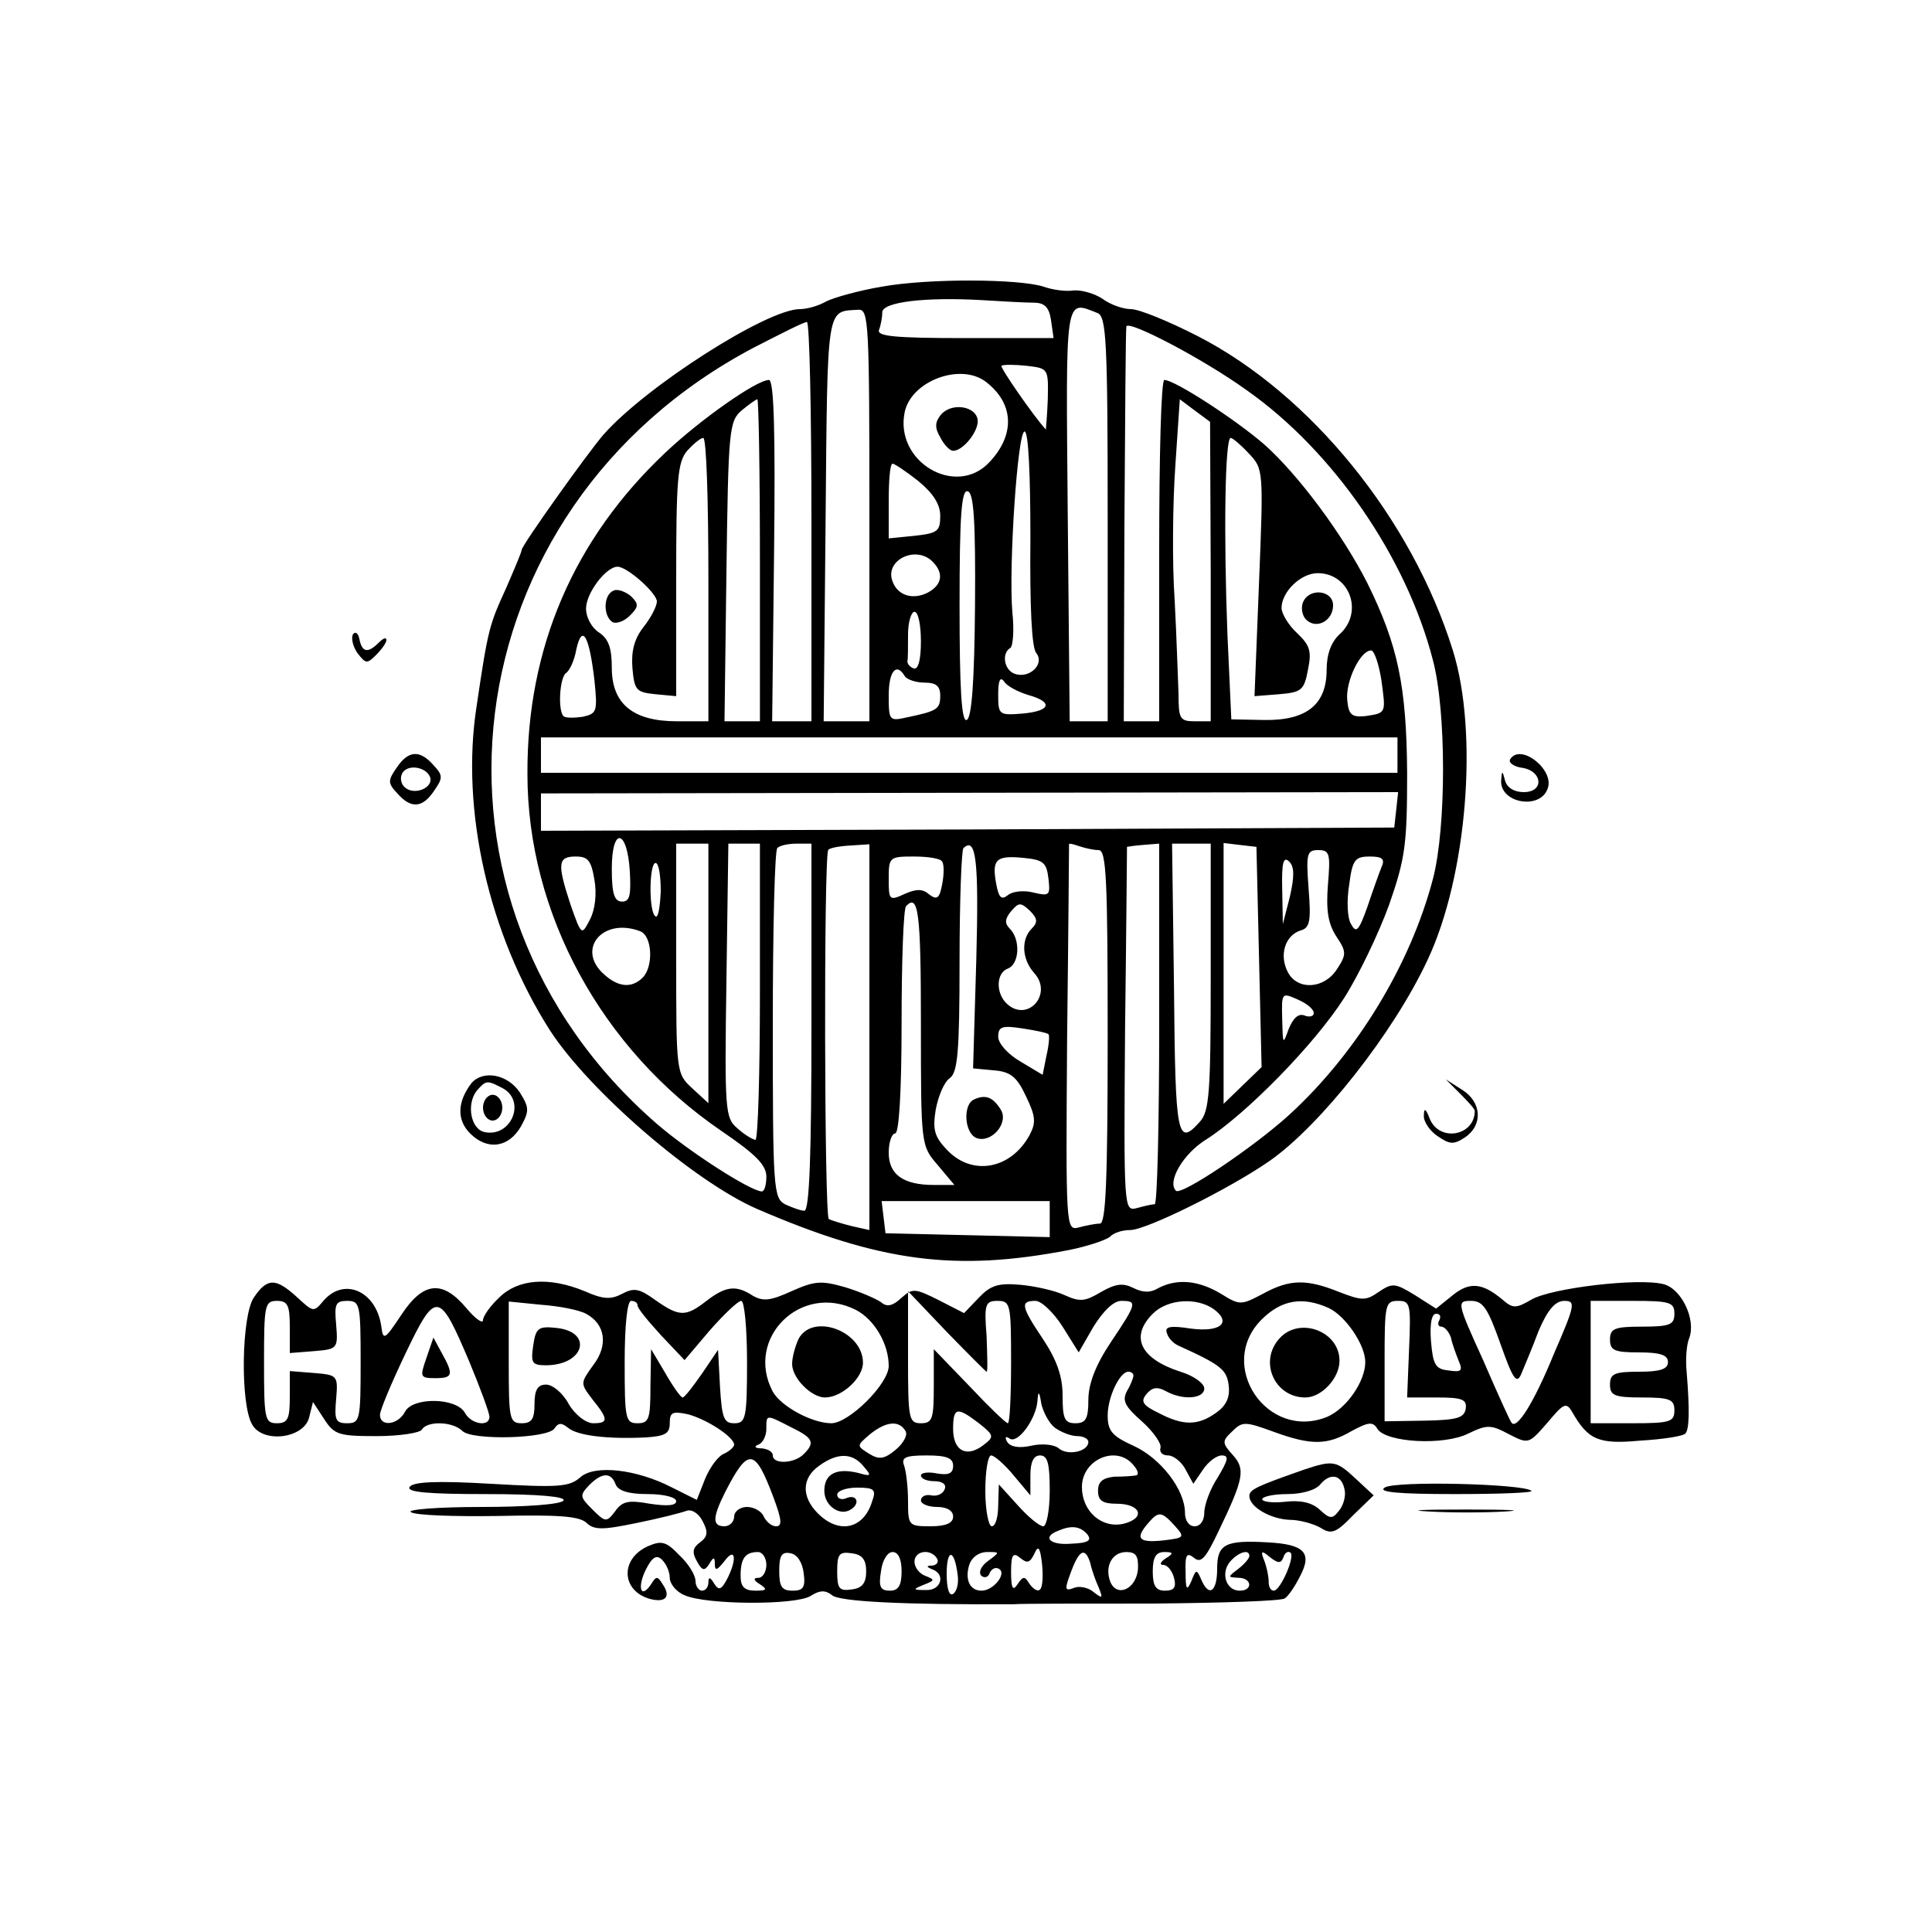 <?xml version="1.0" standalone="no"?>
<!DOCTYPE svg PUBLIC "-//W3C//DTD SVG 20010904//EN"
 "http://www.w3.org/TR/2001/REC-SVG-20010904/DTD/svg10.dtd">
<svg version="1.0" xmlns="http://www.w3.org/2000/svg"
 width="300pt" height="300pt" viewBox="0 0 300 300"
 preserveAspectRatio="xMidYMid meet">
<g transform="translate(0,300) scale(0.1,-0.1)"
fill="#000000" stroke="none">
<path d="M1370 2555 c-36 -6 -75 -17 -87 -23 -12 -7 -30 -12 -41 -12 -51 0
-239 -120 -305 -195 -25 -29 -127 -172 -127 -179 0 -3 -11 -29 -24 -59 -26
-57 -28 -62 -46 -184 -25 -161 19 -354 114 -503 61 -94 223 -234 321 -277 192
-83 309 -98 485 -64 30 6 59 16 64 21 6 6 19 10 31 10 25 0 154 64 216 107 79
55 193 199 246 313 61 130 79 352 39 480 -64 205 -221 398 -396 488 -45 23
-91 42 -104 42 -12 0 -32 7 -44 16 -12 8 -32 14 -45 13 -12 -2 -33 1 -47 6
-38 12 -177 13 -250 0z m235 -25 c17 0 24 -7 27 -27 l4 -28 -138 0 c-111 0
-137 3 -133 13 3 8 5 20 5 27 0 16 66 24 154 19 32 -2 69 -4 81 -4z m-255
-330 l0 -320 -36 0 -35 0 3 315 c3 335 1 321 51 324 16 1 17 -20 17 -319z
m354 314 c14 -5 16 -43 16 -320 l0 -314 -30 0 -29 0 -3 320 c-3 345 -5 334 46
314z m-444 -324 l0 -310 -30 0 -31 0 3 265 c2 181 0 265 -8 265 -19 0 -106
-61 -161 -113 -142 -134 -215 -303 -214 -499 0 -216 115 -427 301 -554 53 -36
70 -53 70 -71 0 -13 -3 -23 -7 -23 -17 0 -112 61 -162 104 -399 345 -324 956
149 1206 41 21 78 40 83 40 4 0 7 -139 7 -310z m676 204 c135 -95 248 -260
289 -419 21 -79 21 -260 0 -340 -35 -133 -118 -270 -223 -366 -56 -51 -168
-126 -176 -118 -14 14 11 57 46 79 62 39 169 148 215 220 23 36 54 101 70 145
25 72 28 93 28 205 -1 134 -14 198 -62 295 -38 75 -107 168 -160 215 -45 39
-139 100 -155 100 -5 0 -8 -119 -8 -265 l0 -265 -27 0 -28 0 1 303 c1 166 2
305 3 310 2 11 119 -50 187 -99z m-309 -14 c-1 -26 -3 -47 -3 -47 -20 22 -71
96 -69 99 3 2 20 2 39 0 34 -4 34 -4 33 -52z m-96 27 c43 -33 46 -81 6 -124
-52 -57 -149 0 -132 78 11 48 87 76 126 46z m-351 -277 l0 -250 -27 0 -28 0 3
232 c3 221 4 234 24 251 11 9 22 17 24 17 2 0 4 -112 4 -250z m700 -17 l0
-233 -25 0 c-23 0 -25 4 -25 43 -1 23 -3 89 -6 145 -4 57 -3 151 1 208 l7 104
24 -18 23 -17 1 -232z m-280 52 c-1 -108 2 -170 9 -179 14 -17 -11 -41 -34
-32 -16 6 -20 32 -6 40 4 3 6 28 3 55 -6 70 8 281 19 281 6 0 9 -67 9 -165z
m-500 -65 l0 -220 -49 0 c-68 0 -101 27 -101 83 0 31 -5 45 -20 55 -11 7 -20
23 -20 37 0 24 31 65 49 65 15 0 61 -41 61 -54 0 -7 -9 -25 -21 -40 -14 -18
-19 -37 -17 -63 3 -35 6 -38 36 -41 l32 -3 0 180 c0 157 2 183 17 201 10 11
21 20 25 20 5 0 8 -99 8 -220z m839 196 c23 -24 23 -26 16 -201 l-7 -176 38 3
c35 3 39 6 45 38 6 29 3 38 -17 57 -13 12 -24 30 -24 39 0 25 30 54 56 54 50
0 72 -61 34 -95 -13 -12 -20 -31 -20 -55 0 -54 -31 -79 -97 -78 l-51 1 -6 131
c-6 154 -4 306 5 306 3 0 16 -11 28 -24z m-513 -43 c23 -19 34 -36 34 -54 0
-24 -4 -27 -40 -31 l-40 -4 0 58 c0 32 2 58 6 58 3 0 21 -12 40 -27z m88 -194
c-1 -117 -5 -174 -13 -177 -8 -3 -11 49 -11 178 0 141 3 181 13 177 9 -3 12
-46 11 -178z m-66 69 c18 -18 15 -36 -7 -48 -23 -12 -47 -5 -55 17 -13 33 36
57 62 31z m-18 -124 c0 -28 -4 -44 -11 -42 -6 2 -10 7 -10 11 1 4 1 23 1 42 0
19 5 35 10 35 6 0 10 -21 10 -46z m-507 -60 c5 -49 4 -52 -18 -57 -14 -2 -27
-2 -30 1 -9 9 -6 60 4 67 5 3 13 19 16 37 9 40 20 21 28 -48z m1222 0 c7 -52
8 -51 -25 -56 -21 -2 -26 2 -28 25 -3 28 20 77 37 77 5 0 12 -21 16 -46z
m-740 6 c3 -5 17 -10 31 -10 17 0 24 -5 24 -20 0 -21 -4 -24 -52 -34 -27 -6
-28 -5 -28 34 0 38 12 52 25 30z m191 -29 c40 -11 36 -25 -8 -29 -37 -3 -38
-2 -38 30 0 21 3 28 9 20 4 -7 21 -16 37 -21z m574 -93 l0 -28 -665 0 -665 0
0 28 0 27 665 0 665 0 0 -27z m-2 -86 l-3 -27 -662 -3 -663 -2 0 29 0 29 666
1 665 1 -3 -28z m-1190 -95 c2 -37 0 -47 -12 -47 -12 0 -16 12 -16 51 0 66 24
62 28 -4z m122 -159 l0 -201 -25 23 c-25 23 -25 25 -25 202 l0 178 25 0 25 0
0 -202z m80 -28 c0 -126 -3 -230 -7 -230 -5 1 -17 8 -28 18 -19 16 -20 27 -17
230 l3 212 24 0 25 0 0 -230z m80 -55 c0 -195 -3 -285 -11 -285 -6 0 -19 5
-30 10 -18 10 -19 24 -19 279 0 147 3 271 7 274 3 4 17 7 30 7 l23 0 0 -285z
m90 -16 l0 -299 -27 6 c-16 4 -32 9 -36 11 -7 4 -8 558 -1 573 1 3 16 6 33 7
l31 2 0 -300z m166 121 l-5 -169 32 -3 c26 -2 36 -10 50 -40 15 -31 16 -41 6
-60 -29 -54 -90 -65 -129 -23 -19 20 -22 31 -17 62 4 21 13 43 22 49 12 9 15
40 15 181 0 93 3 173 6 176 20 19 24 -21 20 -173z m190 170 c12 0 14 -46 14
-290 0 -225 -3 -290 -12 -290 -7 0 -22 -3 -33 -6 -20 -5 -20 -1 -18 293 2 164
3 300 3 302 0 2 7 0 16 -3 9 -3 22 -6 30 -6z m94 -270 c0 -154 -3 -280 -7
-280 -5 0 -17 -3 -28 -6 -20 -5 -20 -1 -18 278 2 156 3 283 3 283 0 0 11 2 25
3 l25 2 0 -280z m80 73 c0 -178 -2 -209 -17 -225 -35 -39 -38 -24 -40 207 l-3
225 30 0 30 0 0 -207z m75 31 l4 -171 -29 -28 -30 -29 0 203 0 202 25 -3 26
-3 4 -171z m107 112 c-3 -39 0 -60 13 -80 16 -24 16 -28 1 -51 -20 -31 -61
-33 -76 -5 -14 26 -5 57 19 65 15 4 17 14 13 65 -4 54 -3 60 15 60 18 0 19 -6
15 -54z m-1139 8 c4 -22 1 -47 -7 -62 -13 -25 -13 -25 -30 23 -21 64 -20 75 8
75 19 0 24 -6 29 -36z m540 28 c3 -4 3 -20 0 -35 -4 -22 -8 -25 -20 -16 -10 9
-20 9 -38 1 -24 -11 -25 -10 -25 23 0 34 1 35 39 35 22 0 42 -3 44 -8z m165
-26 c3 -26 2 -28 -23 -22 -15 4 -33 2 -40 -4 -10 -8 -14 -4 -18 17 -7 38 -1
45 41 41 32 -3 37 -7 40 -32z m375 -28 l-11 -43 -1 55 c-1 41 2 51 11 42 8 -8
8 -23 1 -54z m142 45 c-4 -10 -14 -38 -22 -62 -13 -36 -17 -41 -25 -26 -6 9
-7 37 -3 61 5 39 9 44 32 44 20 0 24 -4 18 -17z m-1119 -37 c-1 -24 -4 -42 -8
-39 -11 6 -10 83 0 83 5 0 8 -20 8 -44z m404 -205 c0 -189 0 -190 26 -220 l26
-31 -32 0 c-47 0 -70 16 -70 50 0 17 5 30 10 30 6 0 10 64 10 173 0 96 3 177
7 180 19 20 23 -9 23 -182z m172 147 c-17 -17 -15 -48 4 -69 29 -32 -9 -76
-41 -49 -19 16 -19 49 0 56 18 7 20 45 3 62 -8 8 -8 15 2 27 12 14 15 14 29 1
12 -12 13 -18 3 -28z m-608 -4 c19 -7 21 -55 4 -72 -17 -17 -38 -15 -60 5 -44
39 -2 89 56 67z m1046 -127 c0 -5 -6 -7 -14 -4 -10 4 -18 -4 -25 -21 -9 -25
-9 -24 -10 15 -1 42 -1 42 24 31 14 -6 25 -15 25 -21z m-412 -33 c2 -1 1 -16
-3 -33 l-6 -30 -35 21 c-19 11 -34 28 -34 38 0 16 6 18 38 13 20 -3 39 -7 40
-9z m2 -287 l0 -28 -127 3 -128 3 -3 25 -3 25 131 0 130 0 0 -28z"/>
<path d="M1461 2356 c-9 -11 -10 -20 -1 -35 6 -12 15 -21 20 -21 16 0 41 32
38 49 -4 21 -41 26 -57 7z"/>
<path d="M953 2083 c-16 -6 -17 -39 -2 -49 6 -3 18 1 27 10 14 14 14 18 2 30
-8 7 -21 12 -27 9z"/>
<path d="M2023 2064 c-3 -8 -1 -20 5 -26 16 -16 42 -2 42 22 0 24 -38 28 -47
4z"/>
<path d="M1513 1293 c-18 -7 -16 -52 3 -60 23 -9 51 23 38 44 -12 19 -23 24
-41 16z"/>
<path d="M548 2015 c-3 -6 0 -19 7 -29 13 -17 15 -17 29 -3 9 9 16 19 16 23 0
5 -5 3 -12 -4 -17 -17 -26 -15 -30 6 -2 9 -6 12 -10 7z"/>
<path d="M616 1808 c-14 -20 -14 -24 1 -40 21 -24 39 -23 57 4 14 20 14 24 -1
40 -21 24 -39 23 -57 -4z m52 -15 c5 -17 -26 -29 -40 -15 -6 6 -7 15 -3 22 9
14 37 9 43 -7z"/>
<path d="M2345 1821 c-3 -5 5 -11 17 -13 33 -4 37 -38 4 -38 -15 0 -26 7 -29
18 -4 16 -5 16 -6 0 -2 -35 60 -46 72 -13 12 29 -42 72 -58 46z"/>
<path d="M732 1318 c-22 -29 -23 -57 -2 -78 27 -27 60 -22 79 11 13 24 13 29
-2 53 -19 28 -57 35 -75 14z m49 -8 c36 -20 13 -76 -28 -68 -22 4 -29 43 -13
64 15 17 16 17 41 4z"/>
<path d="M750 1280 c0 -11 7 -20 15 -20 8 0 15 9 15 20 0 11 -7 20 -15 20 -8
0 -15 -9 -15 -20z"/>
<path d="M2268 1301 c12 -12 22 -23 22 -26 0 -39 -55 -49 -70 -12 -6 16 -9 17
-9 5 -1 -9 9 -24 21 -32 19 -13 25 -14 43 -2 28 19 26 55 -5 74 l-25 16 23
-23z"/>
<path d="M394 985 c-19 -29 -21 -163 -3 -196 16 -31 81 -23 89 10 l6 24 17
-26 c16 -25 23 -27 82 -27 35 0 67 5 70 10 8 14 48 13 63 -2 15 -15 133 -12
143 4 6 9 11 9 21 1 14 -12 60 -18 121 -15 30 2 37 6 37 22 0 17 4 19 28 14
30 -8 71 -35 72 -47 0 -4 -7 -10 -15 -14 -9 -3 -22 -20 -30 -39 l-13 -33 -38
19 c-56 29 -121 36 -143 16 -17 -15 -34 -16 -139 -10 -85 5 -121 3 -126 -5 -5
-8 28 -11 119 -11 82 0 124 -4 120 -10 -4 -6 -58 -10 -128 -10 -67 0 -116 -4
-109 -8 7 -5 67 -7 135 -6 91 2 125 0 137 -10 12 -12 25 -12 78 -1 35 7 70 16
78 19 8 3 19 -4 25 -16 9 -17 8 -24 -4 -33 -11 -8 -13 -15 -5 -29 8 -15 12
-16 19 -5 7 12 9 12 9 0 0 -11 4 -9 15 5 17 23 20 3 4 -28 -9 -17 -13 -18 -20
-7 -6 10 -9 11 -9 2 0 -7 -4 -13 -10 -13 -5 0 -10 7 -10 15 0 9 -11 27 -25 40
-21 22 -28 23 -49 14 -44 -20 -41 -70 4 -82 24 -6 32 4 19 23 -8 13 -10 13
-18 0 -16 -24 -22 -5 -8 23 10 20 17 23 25 15 7 -7 12 -19 12 -28 0 -9 10 -22
23 -27 32 -15 173 -16 196 -1 14 9 23 9 33 1 11 -10 111 -15 283 -14 11 1 108
1 215 1 108 1 200 4 205 8 6 4 16 19 24 35 19 36 6 49 -50 52 -67 4 -79 -3
-79 -41 0 -36 -13 -45 -25 -16 -7 16 -8 15 -15 -3 -7 -16 -9 -14 -9 14 -1 27
2 31 13 22 11 -9 18 -1 38 41 40 83 42 97 22 119 -16 18 -17 21 -1 36 16 16
20 16 64 0 60 -22 84 -21 122 1 26 14 33 15 40 3 14 -21 103 -26 141 -7 29 14
35 14 63 -1 31 -16 31 -15 60 18 25 30 29 32 38 17 25 -44 41 -51 106 -45 35
2 67 7 70 11 6 6 7 35 2 96 -2 20 0 43 4 52 11 29 -12 77 -40 84 -39 10 -174
-6 -205 -24 -24 -14 -29 -14 -45 0 -31 26 -51 28 -77 7 l-26 -21 -33 21 c-31
19 -35 19 -56 5 -20 -14 -26 -14 -62 0 -50 20 -76 20 -118 -3 -34 -18 -36 -18
-65 0 -35 21 -68 24 -97 9 -13 -8 -25 -7 -39 0 -16 8 -27 7 -50 -6 -25 -15
-33 -16 -57 -5 -15 7 -46 14 -69 16 -34 3 -46 -1 -64 -20 l-23 -24 -39 20
c-38 19 -41 19 -59 3 -13 -12 -22 -14 -31 -6 -7 5 -32 16 -55 23 -38 11 -48
10 -84 -6 -33 -15 -44 -16 -60 -7 -26 17 -42 15 -72 -8 -32 -25 -42 -25 -79 1
-25 18 -33 20 -52 10 -17 -9 -29 -9 -58 4 -56 23 -104 19 -133 -10 -14 -13
-25 -29 -25 -35 0 -6 -12 2 -26 19 -37 44 -67 41 -101 -11 -26 -39 -28 -40
-31 -17 -8 54 -57 76 -89 40 -16 -19 -16 -19 -42 5 -33 30 -46 30 -67 -1z
m1138 -115 c2 0 1 25 0 55 -4 50 -2 55 17 55 20 0 21 -5 21 -95 0 -52 -2 -95
-5 -95 -3 0 -30 26 -60 58 l-55 57 0 -57 c0 -51 -2 -58 -20 -58 -19 0 -20 7
-20 102 l0 103 60 -63 c33 -34 61 -62 62 -62z m-1082 69 l0 -40 38 3 c36 3 37
4 34 41 -3 32 -1 37 17 37 20 0 21 -5 21 -95 0 -90 -1 -95 -21 -95 -18 0 -20
5 -17 38 3 36 2 37 -34 40 l-38 3 0 -40 c0 -34 -3 -41 -20 -41 -19 0 -20 7
-20 95 0 88 1 95 20 95 17 0 20 -7 20 -41z m279 -54 c17 -41 31 -79 31 -85 0
-16 -28 -12 -38 6 -13 24 -81 25 -93 2 -11 -21 -39 -24 -39 -5 0 7 18 50 40
96 47 98 52 97 99 -14z m181 75 c30 -16 35 -49 11 -80 -20 -28 -20 -28 -1 -53
25 -31 25 -37 1 -37 -11 0 -28 13 -38 30 -9 17 -25 30 -35 30 -13 0 -18 -8
-18 -30 0 -23 -4 -30 -20 -30 -19 0 -20 7 -20 94 l0 95 50 -5 c28 -2 59 -8 70
-14z m80 13 c0 -5 17 -25 37 -47 l36 -38 39 46 c22 25 44 46 49 46 5 0 9 -43
9 -95 0 -88 -2 -95 -20 -95 -16 0 -19 8 -22 57 l-3 57 -25 -37 c-14 -20 -27
-37 -30 -37 -3 0 -15 17 -27 38 l-22 37 -1 -57 c0 -51 -2 -58 -20 -58 -19 0
-20 7 -20 95 0 57 4 95 10 95 6 0 10 -3 10 -7z m339 -7 c29 -15 51 -53 51 -87
0 -28 -62 -89 -89 -89 -30 0 -78 26 -91 49 -44 83 44 170 129 127z m321 -26
l25 -40 23 40 c15 24 31 40 43 40 25 0 25 -3 -16 -64 -24 -36 -35 -65 -35 -90
0 -29 -4 -36 -20 -36 -17 0 -20 7 -20 43 0 30 -9 55 -30 87 -35 52 -36 60 -12
60 9 0 28 -18 42 -40z m235 27 c28 -21 10 -36 -36 -30 -32 5 -41 3 -37 -7 2
-8 11 -17 19 -20 66 -30 74 -37 77 -62 2 -18 -4 -31 -20 -42 -28 -20 -51 -20
-89 0 -25 12 -28 18 -19 29 9 11 17 12 30 5 27 -15 60 -12 60 4 0 8 -17 20
-37 26 -62 20 -79 54 -43 90 23 23 68 26 95 7z m178 2 c26 -12 57 -57 57 -84
0 -30 -29 -72 -59 -85 -93 -38 -173 80 -102 151 31 31 64 36 104 18z m125 -64
l-3 -75 47 0 c38 0 46 -3 44 -17 -2 -15 -14 -18 -64 -19 l-62 -1 0 94 c0 88 1
93 21 93 19 0 20 -5 17 -75z m142 8 c19 -54 25 -63 32 -47 4 10 17 40 27 67
14 33 26 47 40 47 18 0 17 -6 -16 -82 -31 -76 -58 -119 -66 -107 -2 2 -22 46
-44 97 -41 90 -41 92 -19 92 19 0 26 -11 46 -67z m270 47 c0 -17 -7 -20 -50
-20 -43 0 -50 -3 -50 -20 0 -17 7 -20 45 -20 33 0 45 -4 45 -15 0 -11 -12 -15
-45 -15 -38 0 -45 -3 -45 -20 0 -17 7 -20 50 -20 43 0 50 -3 50 -20 0 -18 -7
-20 -65 -20 l-65 0 0 95 0 95 65 0 c58 0 65 -2 65 -20z m-365 -10 c-3 -5 -2
-10 3 -10 5 0 12 -8 15 -17 2 -10 8 -26 12 -36 7 -16 4 -18 -16 -15 -20 2 -24
9 -27 46 -2 26 1 42 8 42 6 0 8 -4 5 -10z m-475 -86 c0 -3 -4 -14 -10 -24 -8
-15 -3 -24 23 -47 18 -16 31 -35 29 -41 -2 -7 3 -12 12 -12 8 0 21 -10 27 -22
l12 -22 15 22 c8 12 21 22 29 22 12 0 10 -7 -6 -34 -12 -18 -21 -43 -21 -55 0
-12 -6 -21 -15 -21 -9 0 -15 9 -15 21 0 36 -38 85 -80 104 -33 15 -40 23 -40
47 0 29 19 68 32 68 5 0 8 -3 8 -6z m-122 -81 c10 -7 25 -13 35 -13 9 0 17 -4
17 -9 0 -15 -32 -22 -46 -10 -7 6 -26 8 -43 4 -18 -4 -32 -2 -37 6 -4 7 -3 10
4 5 13 -8 41 31 43 59 1 16 3 15 6 -5 3 -13 12 -30 21 -37z m-118 7 c24 -19
24 -21 7 -34 -26 -20 -47 -9 -47 25 0 34 6 35 40 9z m-292 -6 c35 -17 38 -24
20 -42 -15 -15 -48 -16 -48 -2 0 6 -8 10 -17 11 -11 0 -13 3 -5 6 6 2 12 13
12 24 0 23 -1 23 38 3z m178 -6 c4 -6 -3 -19 -15 -29 -18 -15 -26 -16 -42 -6
-19 12 -19 12 2 30 25 20 45 22 55 5z m-205 -103 c13 -35 14 -45 4 -45 -7 0
-15 7 -19 15 -3 8 -15 15 -26 15 -11 0 -20 -7 -20 -15 0 -8 -7 -15 -15 -15
-19 0 -19 13 1 53 36 70 46 69 75 -8z m140 48 c13 -15 12 -16 -9 -10 -34 8
-52 -2 -52 -28 0 -23 24 -40 41 -29 15 9 10 24 -6 18 -8 -4 -15 -1 -15 5 0 6
14 11 31 11 27 0 30 -3 23 -22 -13 -42 -51 -51 -84 -18 -26 26 -25 55 2 74 29
21 52 20 69 -1z m139 1 c0 -12 -7 -15 -25 -12 -14 3 -25 1 -25 -3 0 -5 9 -9
21 -9 12 0 19 -5 16 -12 -2 -7 -11 -12 -21 -10 -9 2 -16 -2 -16 -8 0 -5 11
-10 25 -10 16 0 25 -6 25 -15 0 -10 -11 -15 -35 -15 -34 0 -35 1 -35 39 0 22
-3 46 -6 55 -5 13 2 16 35 16 31 0 41 -4 41 -16z m94 -15 l26 -31 0 31 c0 21
5 31 15 31 12 0 15 -13 15 -55 0 -31 -5 -55 -10 -55 -6 0 -24 15 -40 33 l-29
32 -1 -32 c0 -18 -4 -33 -10 -33 -5 0 -10 25 -10 55 0 30 4 55 9 55 5 0 21
-14 35 -31z m186 16 c7 -8 9 -15 4 -16 -5 -1 -20 -2 -34 -2 -18 -2 -25 -8 -25
-22 0 -15 7 -20 29 -20 37 0 46 -22 11 -31 -34 -8 -65 19 -65 57 0 43 54 66
80 34z m-804 -30 c4 -10 20 -15 50 -15 25 0 44 -5 44 -11 0 -7 -14 -8 -41 -4
-33 6 -43 4 -54 -12 -13 -17 -15 -17 -35 3 -20 20 -20 22 -5 38 20 20 34 20
41 1z m868 -64 c16 -18 16 -19 -18 -23 -38 -4 -44 3 -23 27 16 19 21 18 41 -4z
m-136 -13 c8 -10 2 -14 -24 -15 -33 -3 -47 10 -21 20 21 9 34 7 45 -5z m-73
-86 c-3 -4 -10 0 -16 8 -8 13 -10 13 -19 0 -7 -11 -10 -7 -10 19 0 27 3 31 14
22 11 -9 15 -8 22 6 6 14 9 11 12 -15 2 -19 1 -37 -3 -40z m-425 38 c0 -11 -6
-20 -12 -20 -9 0 -8 -4 2 -10 12 -8 11 -10 -7 -10 -17 0 -23 6 -23 23 0 27 7
37 27 37 7 0 13 -9 13 -20z m58 -13 c3 -22 -1 -27 -17 -27 -17 0 -21 6 -21 31
0 24 4 30 18 27 10 -2 18 -14 20 -31z m97 3 c0 -18 -6 -26 -22 -28 -20 -3 -23
1 -23 28 0 27 3 31 23 28 16 -2 22 -10 22 -28z m55 0 c0 -22 -5 -30 -18 -30
-15 0 -18 6 -14 30 2 17 10 30 18 30 9 0 14 -11 14 -30z m55 20 c3 -5 0 -10
-7 -11 -10 0 -10 -2 0 -6 21 -8 13 -33 -10 -32 -21 0 -21 1 -4 8 18 7 18 8 3
14 -9 3 -17 13 -17 22 0 17 25 21 35 5z m32 -25 c2 -13 -1 -26 -7 -30 -6 -4
-10 8 -10 31 0 40 12 39 17 -1z m47 21 c-11 -8 -15 -18 -10 -23 5 -4 11 -2 13
5 3 6 9 9 14 6 13 -7 -8 -34 -27 -34 -18 0 -26 17 -19 40 4 12 15 20 28 20 20
0 20 0 1 -14z m159 -3 c2 -10 8 -27 13 -38 7 -17 6 -18 -8 -7 -8 7 -23 10 -31
6 -14 -5 -14 -2 -4 25 13 35 22 39 30 14z m74 -10 c-3 -31 -33 -44 -43 -19 -9
24 3 46 25 46 15 0 19 -6 18 -27z m43 17 c-8 -5 -10 -10 -4 -10 7 0 14 -9 17
-20 4 -15 0 -20 -14 -20 -14 0 -19 7 -19 30 0 22 5 30 18 30 14 0 15 -2 2 -10z
m130 4 c0 -4 -8 -13 -17 -20 -17 -13 -17 -13 0 -14 21 0 23 -20 2 -20 -21 0
-30 27 -15 45 13 15 30 20 30 9z m53 -2 c2 7 7 10 11 7 7 -7 -16 -59 -26 -59
-5 0 -8 6 -8 14 0 8 -3 23 -7 33 -6 15 -4 16 9 5 13 -10 17 -10 21 0z"/>
<path d="M662 891 c-10 -29 -10 -31 14 -31 27 0 29 5 10 39 l-13 24 -11 -32z"/>
<path d="M828 911 c-4 -28 -2 -31 21 -31 59 1 72 52 15 58 -28 3 -32 0 -36
-27z"/>
<path d="M1240 921 c-5 -11 -10 -28 -10 -39 0 -22 30 -52 51 -52 26 0 59 30
59 54 0 49 -78 78 -100 37z"/>
<path d="M1987 922 c-33 -36 -8 -92 40 -92 25 0 53 30 53 57 0 46 -62 69 -93
35z"/>
<path d="M2025 718 c-74 -26 -85 -31 -85 -41 0 -17 33 -36 63 -37 15 0 36 -6
47 -12 17 -11 24 -9 51 19 l32 31 -28 26 c-30 28 -35 29 -80 14z m63 -32 c2
-9 -2 -24 -9 -32 -10 -13 -14 -13 -30 2 -12 11 -30 15 -54 12 -19 -2 -35 0
-35 4 0 4 17 8 39 8 22 0 44 6 51 15 16 19 34 15 38 -9z"/>
<path d="M2150 690 c-11 -7 22 -10 109 -10 68 0 122 2 119 5 -11 11 -213 16
-228 5z"/>
<path d="M2218 653 c34 -2 88 -2 120 0 31 2 3 3 -63 3 -66 0 -92 -1 -57 -3z"/>
</g>
</svg>
